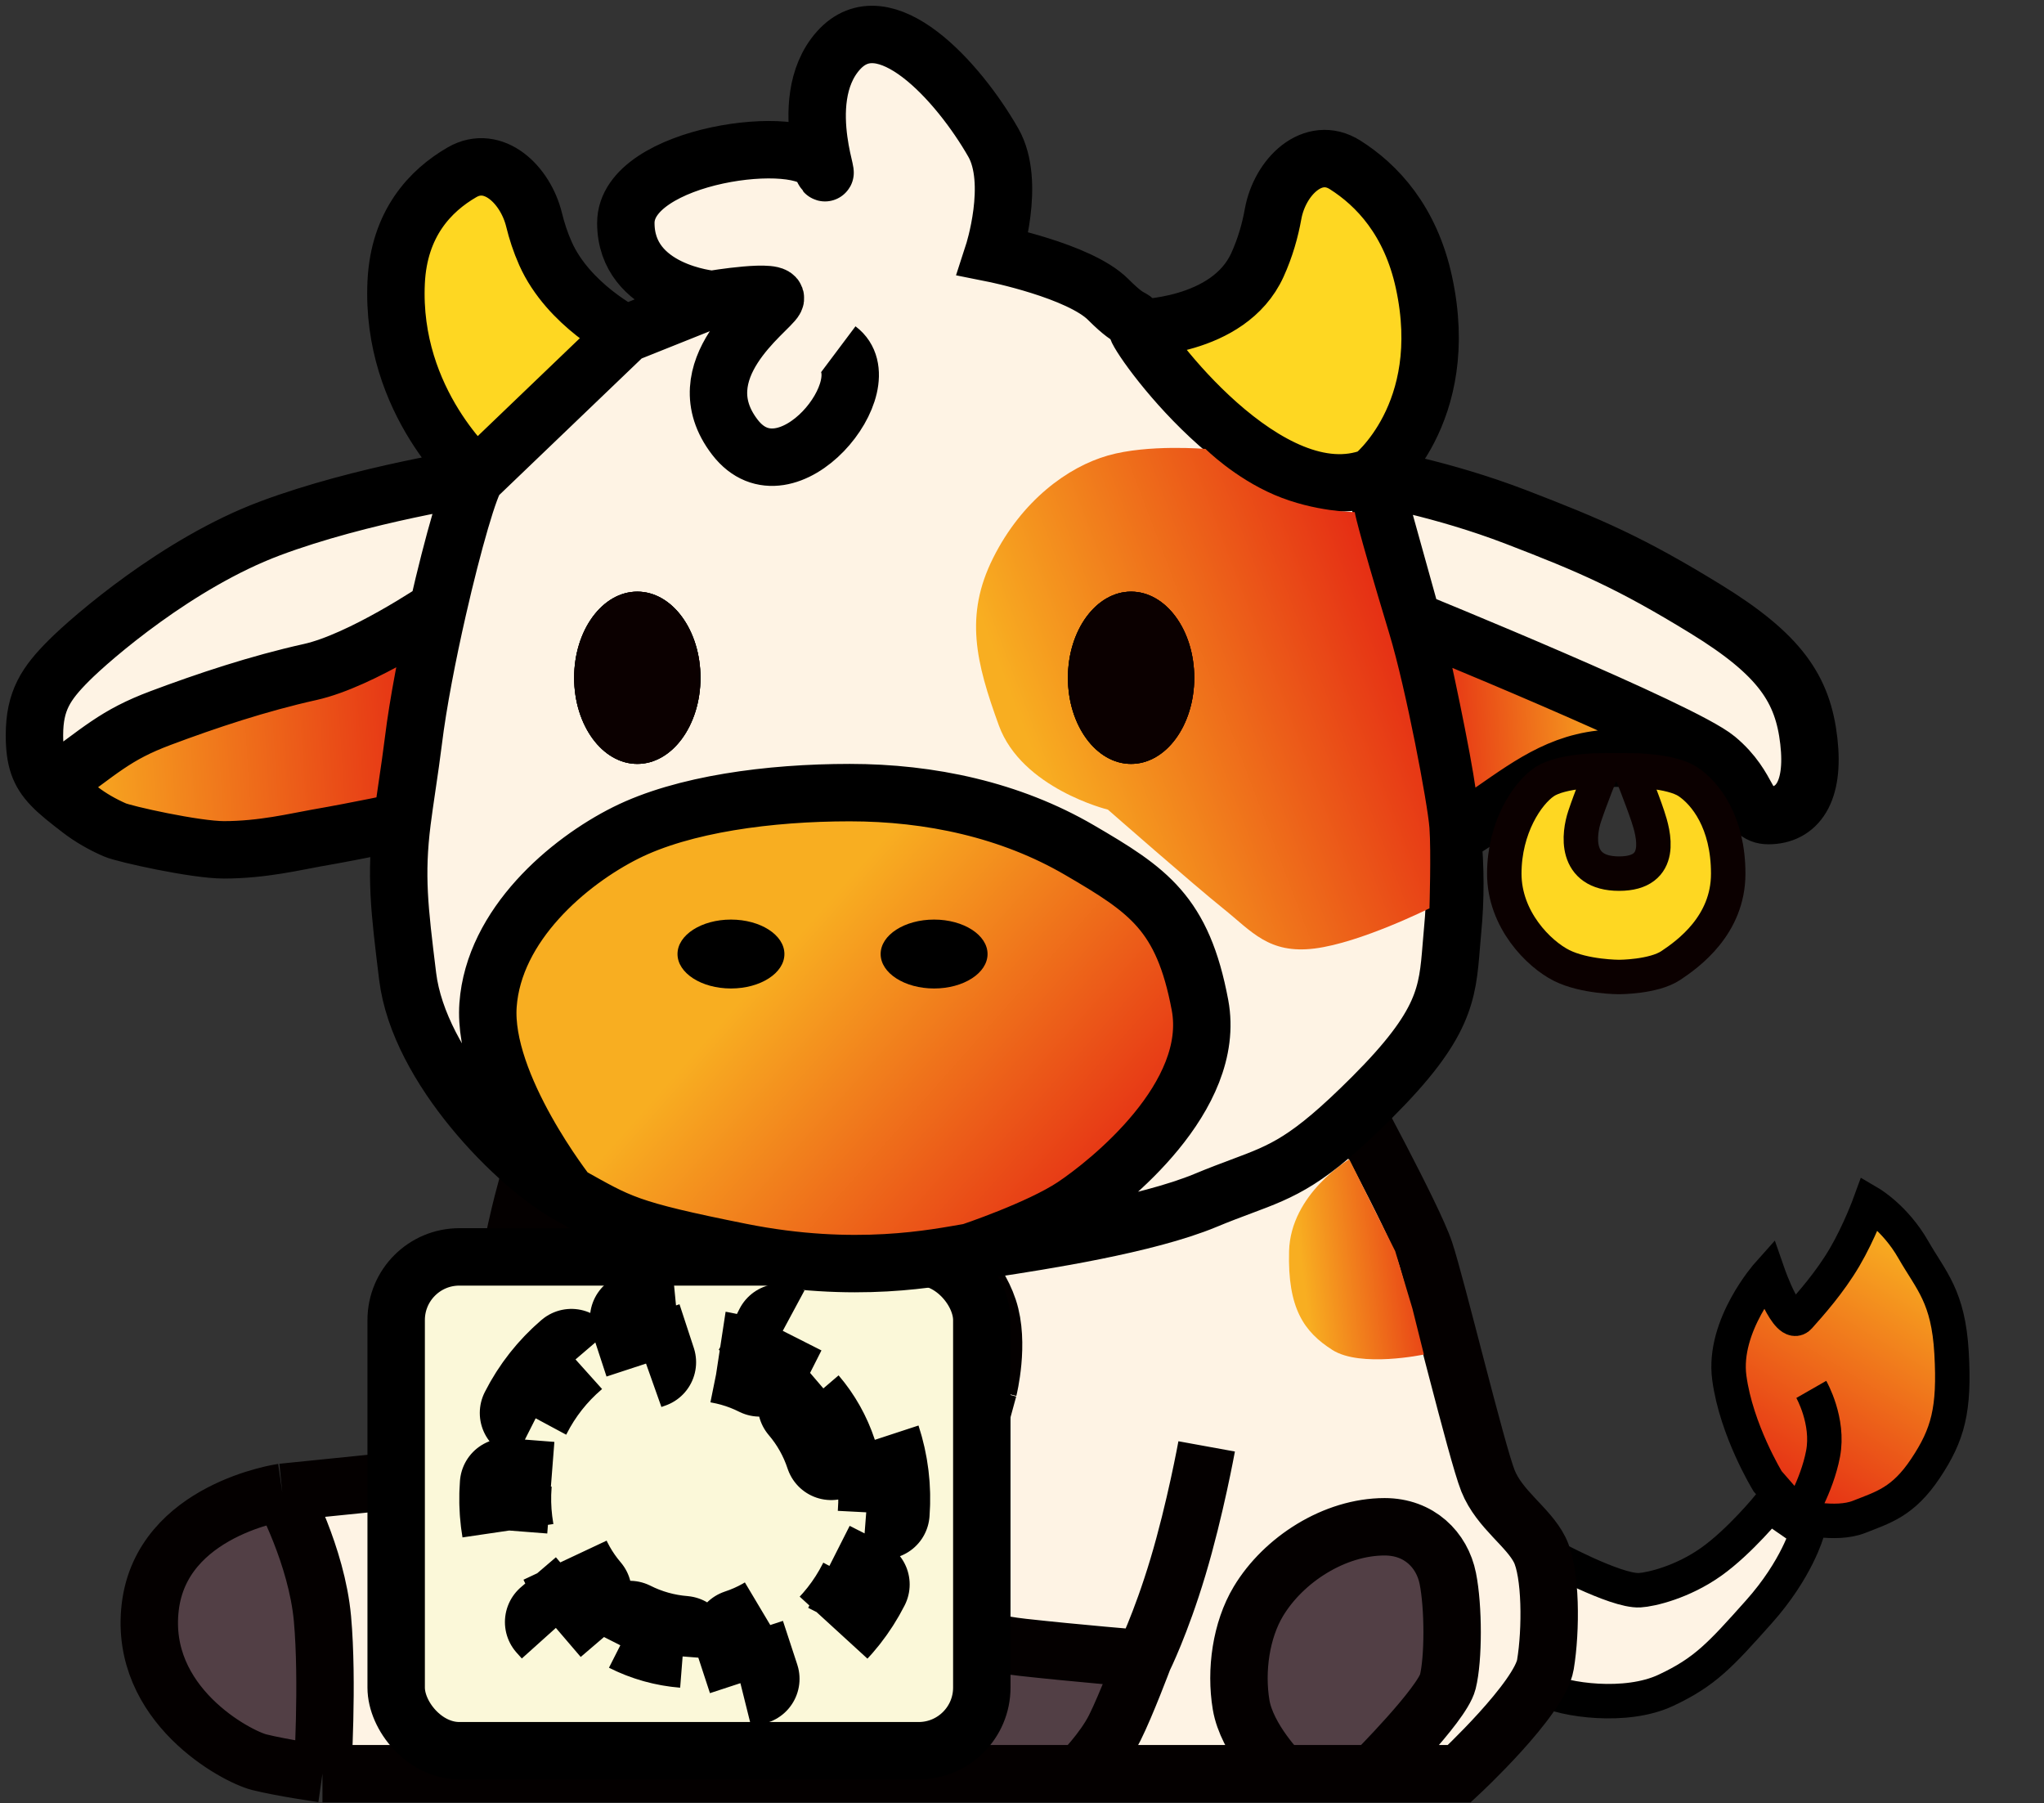 <svg width="178" height="157" viewBox="0 0 178 157" fill="none" xmlns="http://www.w3.org/2000/svg">
<rect x="0" y="0" width="178" height="157" fill="#333333" stroke="none"/>
<path d="M156.587 132.024C156.587 132.024 159.823 132.904 161.901 132.078C163.979 131.253 165.725 130.801 167.683 127.857C169.642 124.914 170.229 122.756 169.95 117.814C169.671 112.872 168.18 111.54 166.609 108.796C165.038 106.051 162.84 104.759 162.84 104.759C162.84 104.759 161.92 107.289 160.628 109.487C159.335 111.684 157.67 113.549 156.67 114.668C155.671 115.786 153.981 110.924 153.981 110.924C153.981 110.924 149.983 115.399 150.595 119.968C151.207 124.537 153.936 128.986 153.936 128.986L156.587 132.024Z" fill="url(#paint0_linear_207_515)"/>
<path d="M156.587 132.024C156.587 132.024 159.823 132.904 161.901 132.078C163.979 131.253 165.725 130.801 167.683 127.857C169.642 124.914 170.229 122.756 169.95 117.814C169.671 112.872 168.18 111.54 166.609 108.796C165.038 106.051 162.84 104.759 162.84 104.759C162.84 104.759 161.92 107.289 160.628 109.487C159.335 111.684 157.67 113.549 156.67 114.668C155.671 115.786 153.981 110.924 153.981 110.924C153.981 110.924 149.983 115.399 150.595 119.968C151.207 124.537 153.936 128.986 153.936 128.986L156.587 132.024ZM156.587 132.024C156.587 132.024 158.212 129.453 158.759 126.59C159.306 123.726 157.735 120.982 157.735 120.982" stroke="black" stroke-width="3"/>
<path d="M134.82 135.376C134.82 135.376 140.667 138.587 142.785 138.468C143.78 138.412 146.511 137.773 149.02 135.992C151.529 134.21 154.056 131.104 154.056 131.104L157.372 133.396C157.372 133.396 156.492 136.633 153.161 140.362C149.83 144.091 148.498 145.582 145.048 147.193C141.597 148.804 136.243 148.044 134.418 147.084C132.593 146.125 129.237 143.127 129.237 143.127L132.568 139.398L134.82 135.376Z" fill="#FEF3E4" stroke="black" stroke-width="3"/>
<path d="M13.082 139.944C12.082 148.444 20.581 152.944 22.581 153.444C24.581 153.944 28.081 154.444 28.081 154.444C28.081 154.444 28.581 146.444 28.081 140.944C27.581 135.444 24.581 129.944 24.581 129.944C24.581 129.944 14.082 131.444 13.082 139.944Z" fill="#523F45"/>
<path d="M126.081 137.444C125.581 134.944 123.581 132.944 120.581 132.944C116.231 132.944 111.778 135.783 109.581 139.444C108.081 141.944 107.581 145.444 108.081 148.444C108.581 151.444 111.581 154.444 111.581 154.444H119.581C119.581 154.444 125.581 148.444 126.081 146.444C126.581 144.444 126.581 139.944 126.081 137.444Z" fill="#523F45"/>
<path d="M82.582 108.944H66.582C66.582 108.944 63.581 109.944 62.581 113.944C61.581 117.944 63.581 122.944 63.581 122.944C66.761 126.442 68.331 128.444 73.582 128.444C79.621 128.444 82.624 125.03 86.082 120.944C86.082 120.944 87.082 116.944 86.082 113.944C85.082 110.944 82.582 108.944 82.582 108.944Z" fill="#FD8A0B"/>
<path d="M127.081 154.444C127.081 154.444 134.081 147.944 134.581 144.944C135.081 141.944 135.081 136.944 134.081 134.944C133.081 132.944 130.581 131.444 129.581 128.944C128.581 126.444 125.081 111.944 124.081 108.944C123.081 105.944 117.081 94.945 117.081 94.945C117.081 94.945 113.581 97.945 107.581 101.444C101.581 104.944 92.082 106.944 92.082 106.944L82.582 108.944C82.582 108.944 85.082 110.944 86.082 113.944C87.082 116.944 86.082 120.944 86.082 120.944L83.082 131.944L81.082 141.444C81.082 141.444 84.582 142.944 89.082 143.444C93.582 143.944 99.582 144.444 99.582 144.444C99.582 144.444 98.082 148.444 97.082 150.444C96.082 152.444 94.082 154.444 94.082 154.444H111.581C111.581 154.444 108.581 151.444 108.081 148.444C107.581 145.444 108.081 141.944 109.581 139.444C111.778 135.783 116.231 132.944 120.581 132.944C123.581 132.944 125.581 134.944 126.081 137.444C126.581 139.944 126.581 144.444 126.081 146.444C125.581 148.444 119.581 154.444 119.581 154.444H127.081Z" fill="#FEF3E4"/>
<path d="M45.581 104.444C45.581 104.444 43.581 111.944 43.581 116.944C43.581 121.944 44.291 127.944 44.291 127.944L45.581 135.444L47.758 144.444C47.758 144.444 52.081 144.944 56.081 144.444C60.081 143.944 65.582 141.444 65.582 141.444L64.582 131.944L63.581 122.944C63.581 122.944 61.581 117.944 62.581 113.944C63.581 109.944 66.582 108.944 66.582 108.944C66.582 108.944 59.081 107.944 55.581 107.444C52.081 106.944 45.581 104.444 45.581 104.444Z" fill="#FEF3E4"/>
<path d="M50.581 154.444L49.081 149.444L47.758 144.444L45.581 135.444L44.291 127.944L24.581 129.944C24.581 129.944 27.581 135.444 28.081 140.944C28.581 146.444 28.081 154.444 28.081 154.444H50.581Z" fill="#FEF3E4"/>
<path d="M79.582 154.444C79.582 153.244 80.248 145.278 81.082 141.444L83.082 131.944L86.082 120.944C82.624 125.03 79.621 128.444 73.582 128.444C68.331 128.444 66.761 126.442 63.581 122.944L64.582 131.944L65.582 141.444C65.582 141.444 66.082 144.944 66.582 147.944C67.082 150.944 67.582 154.444 67.582 154.444H79.582Z" fill="#FEF3E4"/>
<path d="M81.082 141.444C80.248 145.278 79.582 153.244 79.582 154.444H94.082C94.082 154.444 96.082 152.444 97.082 150.444C98.082 148.444 99.582 144.444 99.582 144.444C99.582 144.444 93.582 143.944 89.082 143.444C84.582 142.944 81.082 141.444 81.082 141.444Z" fill="#523F45"/>
<path d="M49.081 149.444L50.581 154.444H67.582C67.582 154.444 67.082 150.944 66.582 147.944C66.082 144.944 65.582 141.444 65.582 141.444C65.582 141.444 60.081 143.944 56.081 144.444C52.081 144.944 47.758 144.444 47.758 144.444L49.081 149.444Z" fill="#523F45"/>
<path d="M50.581 154.444L49.081 149.444L47.758 144.444M50.581 154.444H28.081M50.581 154.444H67.582M24.581 129.944C24.581 129.944 14.082 131.444 13.082 139.944C12.082 148.444 20.581 152.944 22.581 153.444C24.581 153.944 28.081 154.444 28.081 154.444M24.581 129.944L44.291 127.944M24.581 129.944C24.581 129.944 27.581 135.444 28.081 140.944C28.581 146.444 28.081 154.444 28.081 154.444M44.291 127.944C44.291 127.944 43.581 121.944 43.581 116.944C43.581 111.944 45.581 104.444 45.581 104.444C45.581 104.444 52.081 106.944 55.581 107.444C59.081 107.944 66.582 108.944 66.582 108.944M44.291 127.944L45.581 135.444L47.758 144.444M82.582 108.944L92.082 106.944C92.082 106.944 101.581 104.944 107.581 101.444C113.581 97.945 117.081 94.945 117.081 94.945C117.081 94.945 123.081 105.944 124.081 108.944C125.081 111.944 128.581 126.444 129.581 128.944C130.581 131.444 133.081 132.944 134.081 134.944C135.081 136.944 135.081 141.944 134.581 144.944C134.081 147.944 127.081 154.444 127.081 154.444H119.581M82.582 108.944H66.582M82.582 108.944C82.582 108.944 85.082 110.944 86.082 113.944C87.082 116.944 86.082 120.944 86.082 120.944M66.582 108.944C66.582 108.944 63.581 109.944 62.581 113.944C61.581 117.944 63.581 122.944 63.581 122.944M63.581 122.944L64.582 131.944L65.582 141.444M63.581 122.944C66.761 126.442 68.331 128.444 73.582 128.444C79.621 128.444 82.624 125.03 86.082 120.944M86.082 120.944L83.082 131.944L81.082 141.444M79.582 154.444C79.582 153.244 80.248 145.278 81.082 141.444M79.582 154.444H94.082M79.582 154.444H67.582M81.082 141.444C81.082 141.444 84.582 142.944 89.082 143.444C93.582 143.944 99.582 144.444 99.582 144.444M99.582 144.444C99.582 144.444 98.082 148.444 97.082 150.444C96.082 152.444 94.082 154.444 94.082 154.444M99.582 144.444C99.582 144.444 101.081 141.444 102.581 136.444C104.081 131.444 105.081 125.944 105.081 125.944M94.082 154.444H111.581M119.581 154.444C119.581 154.444 125.581 148.444 126.081 146.444C126.581 144.444 126.581 139.944 126.081 137.444C125.581 134.944 123.581 132.944 120.581 132.944C116.231 132.944 111.778 135.783 109.581 139.444C108.081 141.944 107.581 145.444 108.081 148.444C108.581 151.444 111.581 154.444 111.581 154.444M119.581 154.444H111.581M47.758 144.444C47.758 144.444 52.081 144.944 56.081 144.444C60.081 143.944 65.582 141.444 65.582 141.444M65.582 141.444C65.582 141.444 66.082 144.944 66.582 147.944C67.082 150.944 67.582 154.444 67.582 154.444" stroke="#040000" stroke-width="5"/>
<path d="M117.5 100.944C117.5 100.944 112.392 103.943 112.258 108.942C112.123 113.94 113.569 115.979 116.028 117.546C118.486 119.113 124 117.944 124 117.944L123 113.944L121.5 108.942L117.5 100.944Z" fill="url(#paint1_linear_207_515)"/>
<rect x="34.5" y="109.444" width="51" height="43" rx="5.5" fill="#FBF8D9" stroke="black" stroke-width="5"/>
<path d="M76.185 125.373C76.849 127.397 77.126 129.564 76.955 131.764L72.967 131.454C72.904 132.254 72.763 133.062 72.537 133.871C72.31 134.68 72.011 135.444 71.648 136.16L75.218 137.966C74.221 139.935 72.859 141.643 71.24 143.028L68.639 139.989C67.391 141.057 65.942 141.872 64.381 142.384L65.627 146.185C63.603 146.849 61.435 147.126 59.235 146.955L59.546 142.967C58.746 142.904 57.938 142.763 57.129 142.537C56.32 142.31 55.556 142.011 54.84 141.648L53.034 145.218C51.065 144.221 49.356 142.859 47.971 141.24L51.011 138.639C49.943 137.391 49.128 135.942 48.616 134.381L44.815 135.627C44.151 133.603 43.874 131.436 44.045 129.236L48.033 129.546C48.096 128.746 48.237 127.938 48.463 127.129C48.69 126.32 48.989 125.556 49.351 124.84L45.782 123.034C46.778 121.065 48.141 119.357 49.76 117.972L52.361 121.011C53.609 119.943 55.058 119.128 56.619 118.616L55.373 114.815C57.397 114.151 59.564 113.874 61.764 114.045L61.454 118.033C62.254 118.096 63.062 118.237 63.871 118.463C64.68 118.69 65.444 118.989 66.16 119.351L67.966 115.782C69.935 116.779 71.643 118.141 73.028 119.76L69.989 122.361C71.057 123.609 71.872 125.058 72.384 126.619L76.185 125.373Z" stroke="black" stroke-width="8" stroke-linejoin="round" stroke-dasharray="8 8"/>
<path d="M49.5 104.017C54 106.517 54.5 107.017 64.5 109.017C74.5 111.017 81.519 109.517 84.5 109.017C84.5 109.017 90.5 107.017 93.5 105.017C96.5 103.017 106 95.517 104.5 87.517C103 79.517 100 77.517 94 74.017C88 70.517 81 69.017 74 69.017C67 69.017 59.5 70.017 54.5 72.517C49.5 75.017 43 80.517 42.5 87.517C42 94.517 49.5 104.017 49.5 104.017Z" fill="url(#paint2_linear_207_515)"/>
<path d="M7 70.517C7.883 71.195 8.896 71.778 10 72.262C10.831 72.626 17.013 74 19.5 74C22.847 74 25.791 73.278 27.5 72.98C31.445 72.293 35.019 71.517 35.019 71.517C35.125 70.678 35.282 69.604 35.448 68.473C35.645 67.136 35.853 65.719 36 64.517C36.4 61.252 37.226 56.989 38.132 53.017C38.132 53.017 31.5 57.517 27 58.517C22.5 59.517 18 61.017 14 62.517C10 64.017 8.796 65.332 4.5 68.416C5.107 69.051 5.925 69.691 7 70.517Z" fill="url(#paint3_linear_207_515)"/>
<path d="M123 54.017C123 54.017 146.5 63.572 149.5 66.072C152.5 68.572 152.065 71.017 154 71.017C156.481 71.017 158.038 69.017 157.519 64.517C157 60.017 155.038 57.017 148.519 53.017C142 49.017 138.519 47.517 132.019 45.017C125.519 42.517 119.519 41.517 119.519 41.517L123 54.017Z" fill="#FEF3E4"/>
<path d="M123 54.017C123 54.017 124.5 60.517 125.519 66.017C125.968 68.437 126.304 70.663 126.5 72.823C126.5 72.823 129 71.266 130 70.572C133.507 68.14 136.448 65.977 141 66.017C145.217 66.054 149.5 66.072 149.5 66.072C146.5 63.572 123 54.017 123 54.017Z" fill="url(#paint4_linear_207_515)"/>
<path d="M35.5 85.017C36.481 93.017 45 101.517 49.5 104.017C49.5 104.017 42 94.517 42.5 87.517C43 80.517 49.5 75.017 54.5 72.517C59.5 70.017 67 69.017 74 69.017C81 69.017 88 70.517 94 74.017C100 77.517 103 79.517 104.5 87.517C106 95.517 96.5 103.017 93.5 105.017C90.5 107.017 84.5 109.017 84.5 109.017C84.925 108.946 85.524 108.854 86.255 108.742C90.654 108.069 99.856 106.66 105 104.517C106.174 104.028 107.177 103.653 108.082 103.315C111.805 101.925 113.889 101.147 119.519 95.517C125.831 89.206 126.045 86.552 126.379 82.427C126.415 81.976 126.453 81.509 126.5 81.017C126.769 78.217 126.749 75.573 126.5 72.823C126.304 70.663 125.968 68.437 125.519 66.017C124.5 60.517 123 54.017 123 54.017L119.519 41.517C110.5 45.017 99.5 30.072 99 28.572C98.5 27.072 99 28.572 96.5 26.072C94 23.572 86.5 22.072 86.5 22.072C86.5 22.072 88.5 15.914 86.5 12.414C83.484 7.135 77 -0.086 73 4.414C69 8.914 73 17.413 71.5 14.414C70 11.414 54.5 13.414 54.5 19.414C54.5 25.414 62 26.072 62 26.072L54.5 29.072L41.519 41.517C40.927 42.109 39.446 47.256 38.132 53.017C37.226 56.989 36.4 61.252 36 64.517C35.853 65.719 35.645 67.136 35.448 68.473C35.282 69.604 35.125 70.678 35.019 71.517C34.425 76.245 34.785 79.189 35.483 84.878L35.5 85.017Z" fill="#FEF3E4"/>
<path d="M99 28.572C99.5 30.072 110.5 45.017 119.519 41.517C119.519 41.517 126.5 36.072 124 24.572C122.832 19.199 119.917 16.118 117.143 14.36C114.343 12.586 111.449 15.384 110.862 18.647C110.611 20.046 110.188 21.559 109.5 23.072C107 28.572 99 28.572 99 28.572Z" fill="#FED722"/>
<path d="M41.519 41.517L54.5 29.072C54.5 29.072 49.5 26.572 47.5 22.072C47.06 21.082 46.741 20.092 46.511 19.149C45.761 16.076 42.97 13.418 40.231 15.002C37.486 16.589 34.744 19.451 34.5 24.572C34 35.072 41.519 41.517 41.519 41.517Z" fill="#FED722"/>
<path d="M41.519 41.517C41.519 41.517 31.5 43.017 23.5 46.017C15.5 49.017 8 55.517 6 57.517C4 59.517 3 61.017 3 64.017C3 66.16 3.412 67.28 4.5 68.416C8.796 65.332 10 64.017 14 62.517C18 61.017 22.5 59.517 27 58.517C31.5 57.517 38.132 53.017 38.132 53.017C39.446 47.256 40.927 42.109 41.519 41.517Z" fill="#FEF3E4"/>
<path d="M41.519 41.517C41.519 41.517 31.5 43.017 23.5 46.017C15.5 49.017 8 55.517 6 57.517C4 59.517 3 61.017 3 64.017C3 66.16 3.412 67.28 4.5 68.416M41.519 41.517C40.927 42.109 39.446 47.256 38.132 53.017M41.519 41.517L54.5 29.072M41.519 41.517C41.519 41.517 34 35.072 34.5 24.572C34.744 19.451 37.486 16.589 40.231 15.002C42.97 13.418 45.761 16.076 46.511 19.149C46.741 20.092 47.06 21.082 47.5 22.072C49.5 26.572 54.5 29.072 54.5 29.072M35.5 85.017C36.481 93.017 45 101.517 49.5 104.017M35.5 85.017L35.483 84.878M35.5 85.017C35.494 84.97 35.489 84.924 35.483 84.878M49.5 104.017C54 106.517 54.5 107.017 64.5 109.017C74.5 111.017 81.519 109.517 84.5 109.017M49.5 104.017C49.5 104.017 42 94.517 42.5 87.517C43 80.517 49.5 75.017 54.5 72.517C59.5 70.017 67 69.017 74 69.017C81 69.017 88 70.517 94 74.017C100 77.517 103 79.517 104.5 87.517C106 95.517 96.5 103.017 93.5 105.017C90.5 107.017 84.5 109.017 84.5 109.017M84.5 109.017C84.925 108.946 85.524 108.854 86.255 108.742C90.654 108.069 99.856 106.66 105 104.517C106.174 104.028 107.177 103.653 108.082 103.315C111.805 101.925 113.889 101.147 119.519 95.517C125.831 89.206 126.045 86.552 126.379 82.427C126.415 81.976 126.453 81.509 126.5 81.017C126.769 78.217 126.749 75.573 126.5 72.823M123 54.017C123 54.017 124.5 60.517 125.519 66.017C125.968 68.437 126.304 70.663 126.5 72.823M123 54.017C123 54.017 146.5 63.572 149.5 66.072M123 54.017L119.519 41.517M149.5 66.072C152.5 68.572 152.065 71.017 154 71.017C156.481 71.017 158.038 69.017 157.519 64.517C157 60.017 155.038 57.017 148.519 53.017C142 49.017 138.519 47.517 132.019 45.017C125.519 42.517 119.519 41.517 119.519 41.517M149.5 66.072C149.5 66.072 145.217 66.054 141 66.017C136.448 65.977 133.507 68.14 130 70.572C129 71.266 126.5 72.823 126.5 72.823M119.519 41.517C110.5 45.017 99.5 30.072 99 28.572M119.519 41.517C119.519 41.517 126.5 36.072 124 24.572C122.832 19.199 119.917 16.118 117.143 14.36C114.343 12.586 111.449 15.384 110.862 18.647C110.611 20.046 110.188 21.559 109.5 23.072C107 28.572 99 28.572 99 28.572M35.019 71.517C34.425 76.245 34.785 79.189 35.483 84.878M35.019 71.517C35.125 70.678 35.282 69.604 35.448 68.473C35.645 67.136 35.853 65.719 36 64.517C36.4 61.252 37.226 56.989 38.132 53.017M35.019 71.517C35.019 71.517 31.445 72.293 27.5 72.98C25.791 73.278 22.847 74 19.5 74C17.013 74 10.831 72.626 10 72.262C8.896 71.778 7.883 71.195 7 70.517C5.925 69.691 5.107 69.051 4.5 68.416M38.132 53.017C38.132 53.017 31.5 57.517 27 58.517C22.5 59.517 18 61.017 14 62.517C10 64.017 8.796 65.332 4.5 68.416M54.5 29.072L62 26.072M62 26.072C62 26.072 54.5 25.414 54.5 19.414C54.5 13.414 70 11.414 71.5 14.414C73 17.413 69 8.914 73 4.414C77 -0.086 83.484 7.135 86.5 12.414C88.5 15.914 86.5 22.072 86.5 22.072C86.5 22.072 94 23.572 96.5 26.072C99 28.572 98.5 27.072 99 28.572M62 26.072C62 26.072 68 25.072 67.5 26.072C67 27.072 59.5 32.231 64 38.072C68.5 43.913 77 33.413 73 30.413" stroke="black" stroke-width="5"/>
<path d="M104.983 39.091C104.983 39.091 99.983 38.663 96.483 39.663C92.983 40.663 88.983 43.591 86.483 48.591C83.983 53.591 84.983 57.663 86.983 63.163C88.983 68.663 96.483 70.5 96.483 70.5C96.483 70.5 104 77.091 106.5 79.091C109 81.091 110.483 83.091 114.483 82.591C118.483 82.091 124.483 79.091 124.483 79.091C124.483 79.091 124.636 74.163 124.483 72.091C124.33 70.019 122.456 60.037 120.983 55.163C117.983 45.236 117.983 44.591 117.983 44.591C117.983 44.591 114.483 44.591 110.983 43.091C107.483 41.591 104.983 39.091 104.983 39.091Z" fill="url(#paint5_linear_207_515)"/>
<ellipse cx="98.5" cy="59.017" rx="5.5" ry="7.5" fill="#0B0000"/>
<ellipse cx="98.5" cy="59.017" rx="5.5" ry="7.5" fill="#0B0000"/>
<ellipse cx="98.5" cy="59.017" rx="5.5" ry="7.5" fill="#0B0000"/>
<ellipse cx="55.5" cy="59.017" rx="5.5" ry="7.5" fill="#0B0000"/>
<ellipse cx="55.5" cy="59.017" rx="5.5" ry="7.5" fill="#0B0000"/>
<ellipse cx="55.5" cy="59.017" rx="5.5" ry="7.5" fill="#0B0000"/>
<path d="M139.5 67.072C139.5 67.072 138.5 69.572 138 71.072C137.5 72.572 137 76.072 141 76.072C145 76.072 144 72.572 143.5 71.072C143 69.572 142 67.072 142 67.072C142 67.072 145.5 67.072 147 68.072C148.5 69.072 150.5 71.572 150.5 76.072C150.5 80.572 147 83.072 145.5 84.072C144 85.072 141 85.072 141 85.072C141 85.072 138 85.072 136 84.072C134 83.072 131 80.072 131 76.072C131 72.072 133 69.072 134.5 68.072C136 67.072 139.5 67.072 139.5 67.072Z" fill="#FED722" stroke="#0B0000" stroke-width="3"/>
<ellipse cx="81.345" cy="83.072" rx="4.655" ry="3" fill="black"/>
<ellipse cx="63.655" cy="83.072" rx="4.655" ry="3" fill="black"/>
<defs>
<linearGradient id="paint0_linear_207_515" x1="169.126" y1="110.206" x2="156.5" y2="131" gradientUnits="userSpaceOnUse">
<stop stop-color="#F8AE21"/>
<stop offset="1" stop-color="#E52D14"/>
</linearGradient>
<linearGradient id="paint1_linear_207_515" x1="113.5" y1="111.5" x2="125.5" y2="110" gradientUnits="userSpaceOnUse">
<stop stop-color="#F8AE21"/>
<stop offset="1" stop-color="#E52D14"/>
</linearGradient>
<linearGradient id="paint2_linear_207_515" x1="65" y1="86.5" x2="91.5" y2="110" gradientUnits="userSpaceOnUse">
<stop stop-color="#F8AE21"/>
<stop offset="1" stop-color="#E52D14"/>
</linearGradient>
<linearGradient id="paint3_linear_207_515" x1="6" y1="67.5" x2="37.129" y2="65.517" gradientUnits="userSpaceOnUse">
<stop stop-color="#F8AE21"/>
<stop offset="1" stop-color="#E52D14"/>
</linearGradient>
<linearGradient id="paint4_linear_207_515" x1="141" y1="62.5" x2="125" y2="63.5" gradientUnits="userSpaceOnUse">
<stop stop-color="#F8AE21"/>
<stop offset="1" stop-color="#E52D14"/>
</linearGradient>
<linearGradient id="paint5_linear_207_515" x1="90.483" y1="67.091" x2="121.983" y2="55.091" gradientUnits="userSpaceOnUse">
<stop stop-color="#F8AE21"/>
<stop offset="1" stop-color="#E52D14"/>
</linearGradient>
</defs>
</svg>
